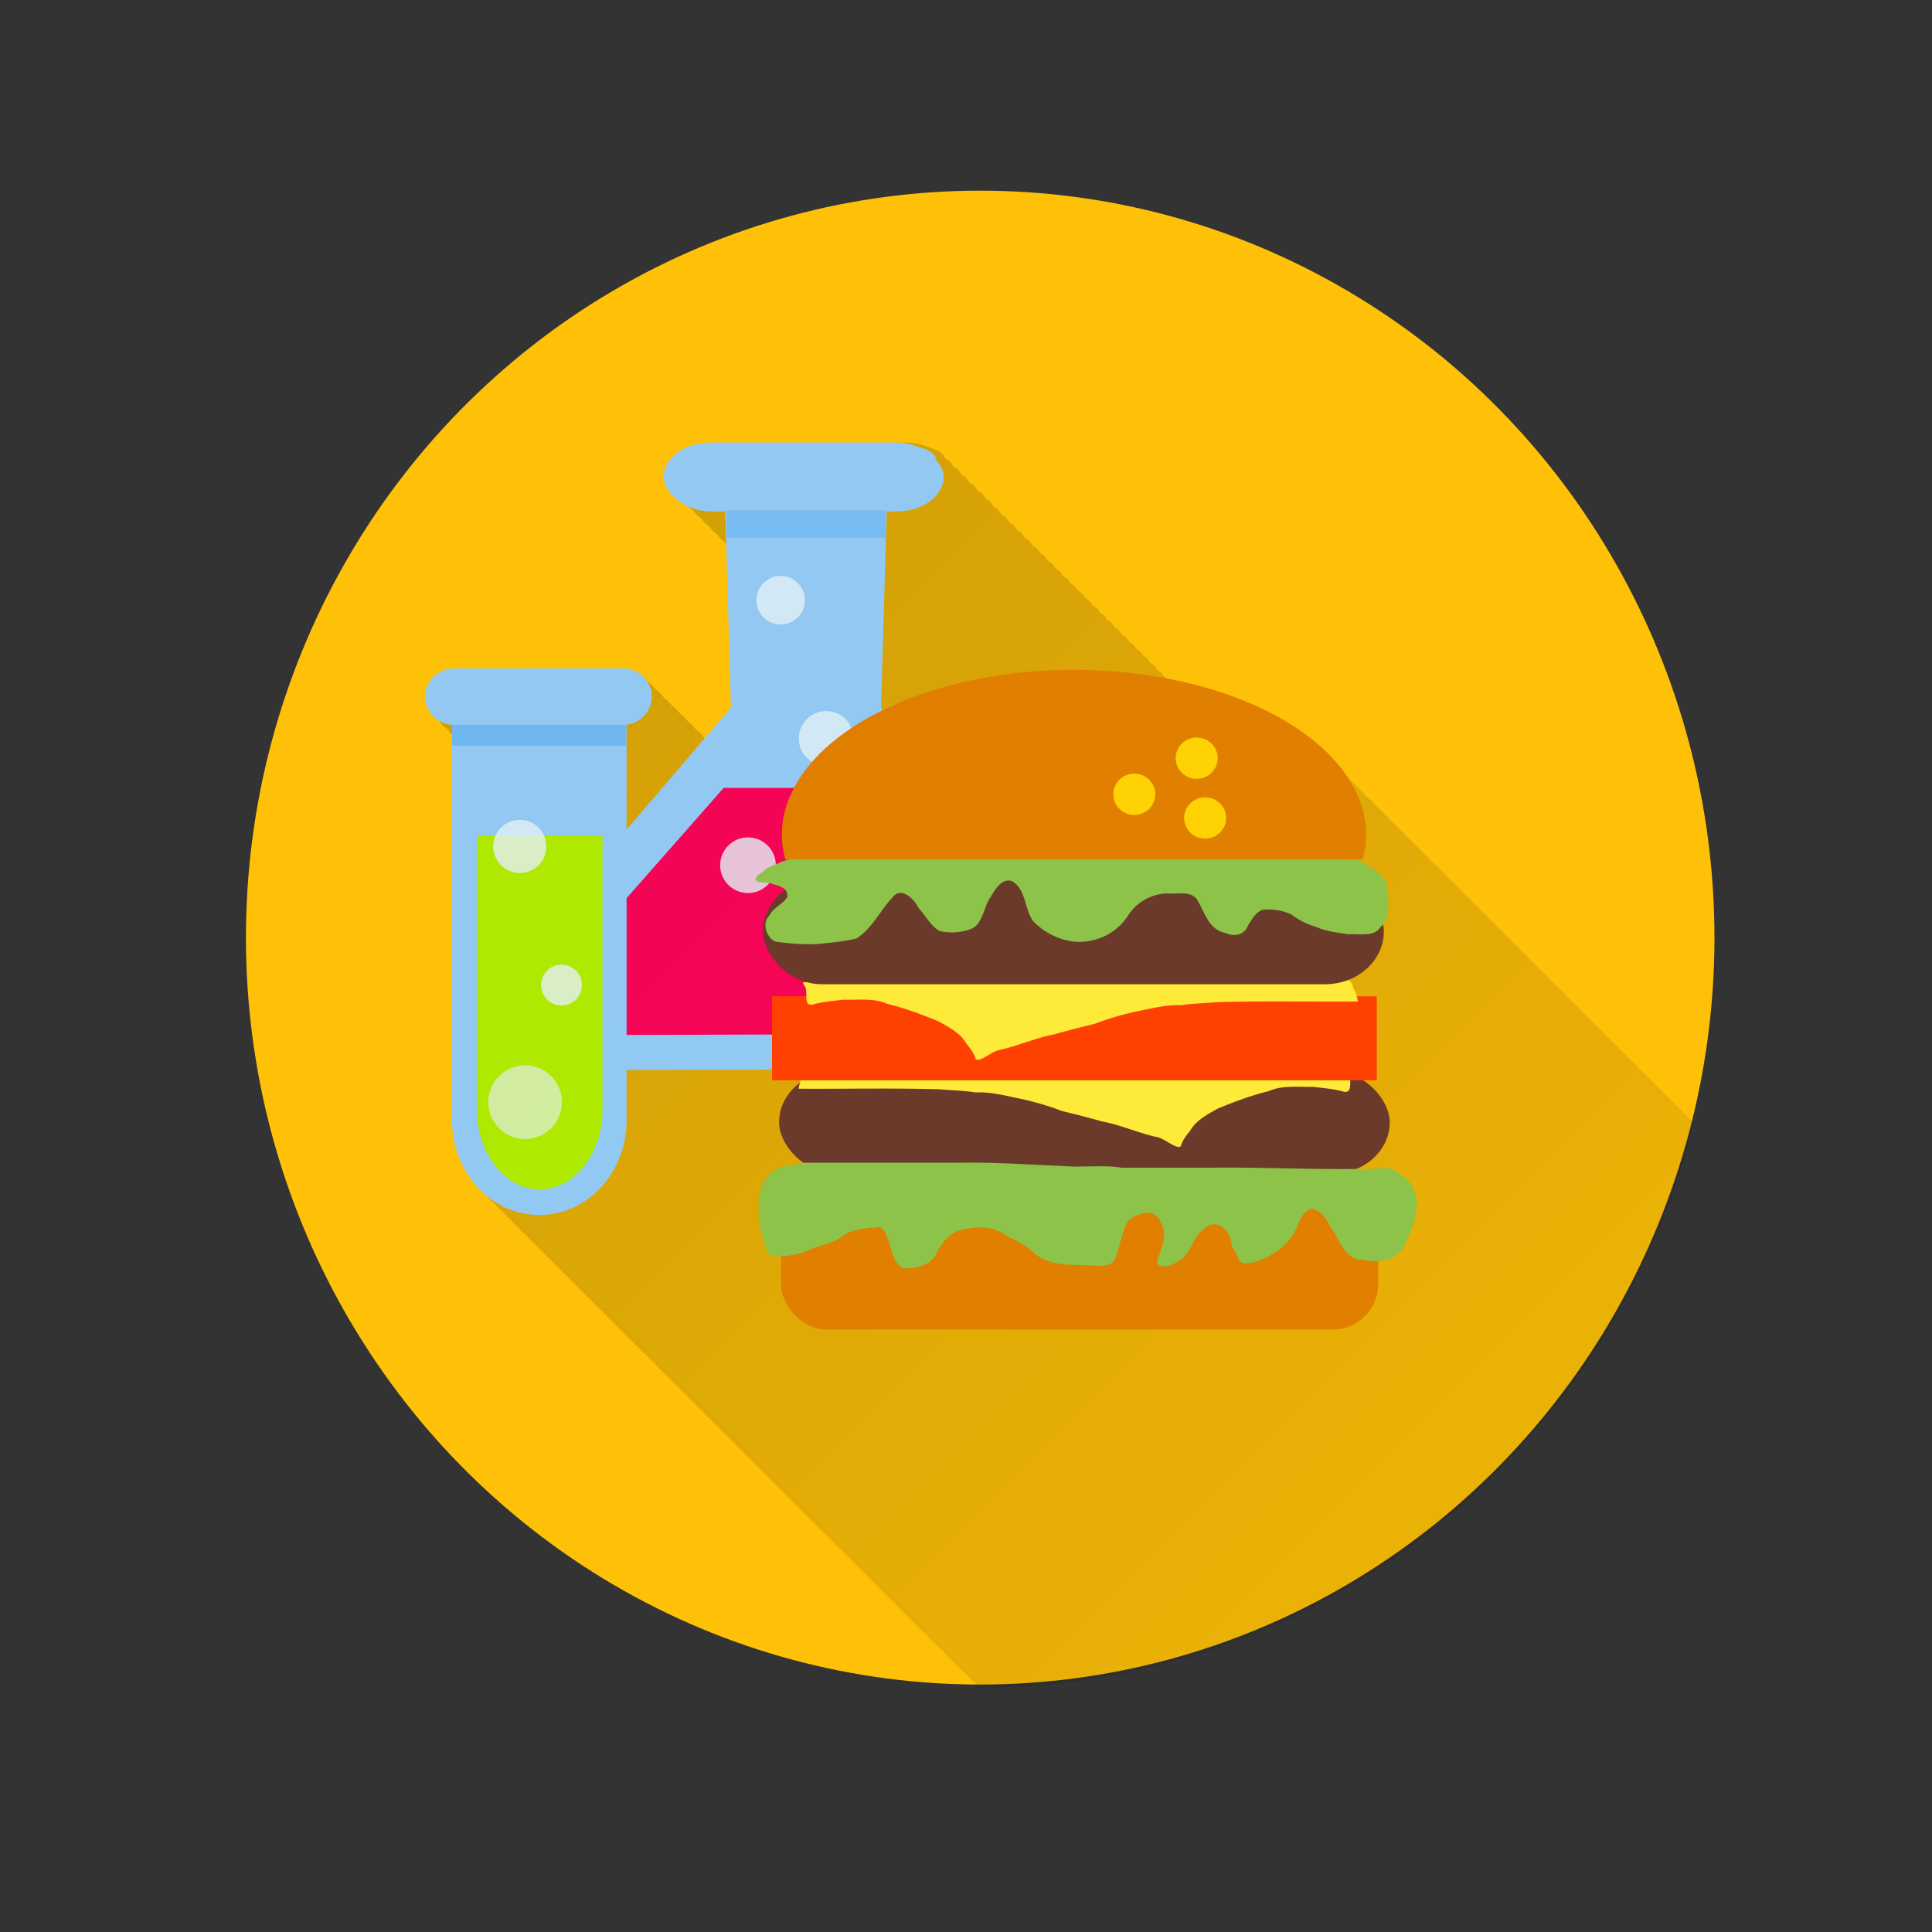 <svg xmlns="http://www.w3.org/2000/svg" xmlns:xlink="http://www.w3.org/1999/xlink" width="144" height="144" viewBox="0 0 38.1 38.1"><rect x="0" y="0" width="38.1" height="38.1" fill="#333333" stroke="none"/><defs><linearGradient id="a"><stop offset="0"/><stop offset="1" stop-opacity="0"/></linearGradient><linearGradient xlink:href="#a" id="b" gradientUnits="userSpaceOnUse" gradientTransform="matrix(.09 0 0 .09 118.27 273.1)" x1="-850.85" y1="-2573.88" x2="489.05" y2="-1233.98"/></defs><g transform="translate(-37.17 -207.02)"><ellipse cx="56.5" cy="225.51" rx="14.48" ry="14.73" fill="#ffc107"/><path d="M67.4 32.94l-13.97.01c-1.94 0-3.5 1.15-3.5 2.58 0 .71.38 1.36 1 1.82.17.22.37.43.61.6.16.22.36.42.6.6.16.22.36.42.6.6.16.22.36.42.59.59.16.22.36.42.59.59.16.22.36.41.59.59l.12.15.34 11.74-2.13 2.49a2.13 2.13 0 00-.43-.39 2.13 2.13 0 00-.59-.58 2.12 2.12 0 00-.59-.59 2.13 2.13 0 00-.59-.59 2.12 2.12 0 00-.6-.59 2.13 2.13 0 00-.6-.6 2.13 2.13 0 00-.6-.6 2.12 2.12 0 00-.6-.6 2.16 2.16 0 00-1.8-.96H33.88c-1.2 0-2.15.94-2.15 2.1 0 .73.37 1.37.94 1.74.15.24.36.45.6.6.12.2.28.36.45.5V83.43c0 2.22.94 4.2 2.42 5.49.19.21.39.41.6.6.19.21.39.42.6.6.19.21.38.41.6.6.18.2.38.4.59.6.18.2.38.4.6.58.18.2.37.4.58.59.18.2.38.4.58.58.19.2.38.4.59.58.18.2.37.4.58.58.18.2.37.4.57.57.18.2.37.4.57.58.18.2.37.39.57.57.18.2.37.39.57.56.18.2.36.39.56.56.18.2.37.39.57.56.17.2.36.39.55.56.18.2.36.38.56.56.17.2.36.38.55.55.17.19.35.37.55.54.17.2.35.38.54.55.17.19.36.37.55.54.17.19.35.37.54.54.16.19.34.37.53.54.17.18.35.36.54.53.16.19.34.36.53.53.16.18.34.36.52.53.17.18.35.36.53.52.16.18.34.36.52.52.16.18.34.35.52.52.16.18.33.35.51.51.17.18.34.35.52.51.16.18.33.35.5.51.17.18.34.35.51.5.16.18.33.35.5.51.16.18.33.34.5.5l.5.5c.16.17.32.33.5.49.15.17.32.34.49.49.15.17.32.33.49.49.15.17.31.33.48.48.16.17.31.33.48.48.16.17.31.33.48.48.15.17.31.32.48.47.15.17.3.33.47.48.15.16.3.32.47.47.15.16.3.31.47.46.14.16.3.32.46.47l.46.45c.15.16.3.32.46.46.14.16.3.31.45.45l.46.46.44.44c.14.16.3.3.45.45l.44.44.44.44c.14.15.28.3.44.43.13.15.28.3.43.44l.43.43c.14.15.28.29.43.42.13.15.28.3.42.43l.42.42.42.42.42.41c.13.15.27.28.41.41l.41.41c.13.14.26.28.4.4.13.15.27.28.41.41l.4.4.4.4c.12.13.25.26.4.39.12.14.25.27.38.39l.4.39c.12.13.24.26.38.38l.38.38.25.25a54.73 55.7 0 00.25.02 54.73 55.7 0 0052.97-42l-.38-.38-.45-.45-.45-.45c-.15-.16-.3-.31-.47-.46-.14-.16-.3-.31-.46-.46l-.46-.46c-.15-.16-.3-.32-.47-.47l-.46-.47-.48-.47c-.15-.17-.31-.32-.48-.48l-.48-.48-.48-.48a13.4 13.4 0 00-.48-.48c-.16-.17-.32-.33-.5-.49-.15-.17-.31-.33-.49-.5l-.5-.49a13.3 13.3 0 00-.49-.49l-.5-.5c-.16-.17-.32-.34-.5-.5l-.5-.5c-.17-.18-.33-.35-.51-.51-.17-.18-.34-.35-.52-.51l-.5-.52a13.3 13.3 0 00-.53-.51c-.16-.18-.34-.35-.52-.53l-.52-.52-.53-.52-.53-.53-.53-.53-.54-.54a13 13 0 00-.54-.54l-.54-.54-.55-.54a12.9 12.9 0 00-.55-.55c-.17-.19-.36-.37-.55-.55-.17-.19-.36-.37-.55-.56l-.56-.55c-.18-.2-.37-.38-.56-.56-.18-.2-.37-.38-.57-.56-.17-.2-.36-.38-.56-.57-.18-.2-.37-.38-.57-.57-.18-.2-.38-.38-.58-.57-.18-.2-.37-.39-.57-.58-.18-.2-.38-.38-.58-.57-.18-.2-.38-.4-.58-.58-.19-.2-.38-.4-.59-.59-.18-.2-.38-.4-.58-.58l-.6-.6c-.18-.2-.38-.4-.59-.59l-.6-.6-.6-.6-.66-.65a21.89 12.38 0 00-11.84-5.78 1.45 1.45 0 00-.26-.17 1.05 1.05 0 00-.52-.51c-.09-.23-.28-.4-.52-.52-.09-.23-.28-.4-.53-.53-.08-.22-.28-.4-.52-.52-.1-.23-.29-.4-.54-.53-.08-.23-.28-.4-.53-.53-.09-.24-.29-.4-.54-.54-.08-.23-.28-.4-.54-.54-.08-.23-.28-.4-.54-.54-.09-.23-.29-.41-.55-.54-.08-.24-.29-.42-.54-.55-.1-.24-.3-.42-.56-.55-.09-.24-.29-.42-.55-.55v-.01c-.1-.24-.3-.42-.56-.55v-.01c-.1-.24-.3-.41-.56-.55v-.01c-.1-.24-.3-.42-.56-.55l-.01-.01c-.1-.24-.3-.42-.56-.55l-.01-.02c-.09-.24-.3-.42-.56-.55l-.01-.02c-.09-.24-.3-.42-.56-.55l-.02-.03c-.08-.24-.29-.41-.55-.54l-.03-.03c-.08-.24-.29-.42-.55-.55l-.03-.03c-.08-.24-.29-.42-.55-.55l-.03-.03c-.09-.24-.3-.42-.56-.55 0-.02-.02-.03-.03-.04-.08-.24-.29-.42-.55-.55l-.03-.04c-.09-.24-.3-.42-.56-.55l-.04-.04c-.08-.24-.3-.42-.56-.55l-.03-.04c-.09-.24-.3-.42-.56-.56l-.04-.04c-.09-.24-.3-.42-.56-.55a1.44 1.44 0 01-.04-.05c-.09-.24-.3-.42-.56-.56l-.05-.04c-.12-.36-.5-.58-.95-.72a4.43 4.43 0 00-1.97-.44z" transform="matrix(.265 0 0 .265 37.17 207.02)" opacity=".18" fill="url(#b)"/><g opacity=".97"><g transform="matrix(.09 0 0 .09 27.05 217.32)"><g transform="translate(200.93 -25.18)"><path d="M67.68 8.3c-2.16 0-18.74.43 2.74 14.27l1.26 43.21-49.37 57.68s-20.73 22 5.3 21.82l53.26-.17h14.51l53.25.17c26.04.18 5.3-21.82 5.3-21.82l-49.36-57.68 1.26-43.2C128.74 7.8 108.34 8.3 108.34 8.3l-12.43.04v-.01H80.3l-12.4-.03h-.23z" fill="#90caf9"/><path d="M70.08 83.38l-33.05 37.54s-16.24 16.75 4.16 16.61l41.7-.12h11.38l41.71.12c20.4.14 4.16-16.61 4.16-16.61l-33.05-37.54z" fill="#f50057"/><circle cx="102.8" cy="112.81" r="11.03" fill="#e3f2fd" fill-opacity=".81"/><circle cx="75.41" cy="100.32" r="6.1" fill="#e3f2fd" fill-opacity=".81"/><circle cx="82.57" cy="42.25" r="5.32" fill="#e3f2fd" fill-opacity=".81"/><circle cx="92.54" cy="72.54" r="6" fill="#e3f2fd" fill-opacity=".81"/><rect width="61.36" height="15.1" x="56.92" y="7.7" ry="10.25" fill="#90caf9"/></g><rect ry="1.26" rx="0" y="-2.61" x="271.69" height="6.02" width="34.84" fill="#6bb8f7" fill-opacity=".78"/></g><g transform="matrix(.09 0 0 .09 91.75 227.12)"><rect rx="12.68" y="11.28" x="-435.73" height="22.6" width="133.8" fill="#68362b"/><rect rx="10" y="39.03" x="-435.32" height="28.96" width="130.88" fill="#e07d00"/><path d="M-432.34 32c-2.32-.17-3.99.65-5.69 2.16-2.7 2.96-2.22 7.31-2.03 11.1.74 1.94 1.1 4.34 1.9 6.09 2.35 1.1 5.66.38 8.25-.4 2.4-1.3 5.53-1.67 7.72-3.12 1.83-1.72 4.98-2.01 7.6-2.17 2-.65 2.28 2.03 2.95 3.12.55 2.18 1.12 4.85 3.25 5.82 2.76.04 5.94-.65 7.18-3.39 1.29-2.43 3.12-4.8 5.95-5.14 2.87-.73 6.42-.66 8.94 1.08 2.62 1.56 4.63 2.19 6.76 4.33 3.31 2.65 7.73 2.29 11.78 2.44 1.78.18 5.08.45 5.68-1.49 1.05-2.61 1.4-5.36 2.57-7.85 1.26-1.66 4.33-2.63 5.9-1.9 1.31.81 1.82 2.22 2.23 3.8.23 1.98-.58 3.86-1.09 5.27-1.67 3.3 2.23 2.67 4.06 1.36 3-1.38 3.11-5.27 5.69-7.04 2.82-2.96 6.18.43 6.22 3.79 1.31 1.3 1.17 3.78 3.12 3.65 3.71-.29 7.87-2.83 10.15-6.09 1.14-1.43 1.7-5.15 4.2-5.95 3.13.8 3.47 3.42 5.14 5.55 1.32 2.52 2.89 5.88 6.22 5.68 3.42.84 7.82.08 9.2-3.65 1.36-2.83 2.44-5.25 2.44-8.42a7.26 7.26 0 00-3.65-6.74c-2.31-2.24-6.03-.74-9.13-1.09-10.89.15-21.73-.42-32.62-.27h-19.16c-4.33-.7-8.86.04-13.26-.4-7.46-.28-14.9-.84-22.38-.68h-34.06" fill="#8bc34a"/><path d="M-310.45 12.24c-.38 1.34.42 4-1.5 3.65-2.17-.65-4.36-.75-6.63-1.08-3.36.1-6.79-.43-9.88.95-3.78.92-7.45 2.29-11.1 3.79-2.26 1.28-4.76 2.53-6.09 4.87-.8.95-1.78 2.23-2.03 3.38-1 .89-3.61-1.86-5.54-2.03-4.03-.96-7.77-2.63-11.78-3.38-3.04-.89-6.07-1.62-8.8-2.3a62.14 62.14 0 00-9.88-2.84c-3-.64-5.96-1.36-9.07-1.22-2.4-.41-5.22-.44-7.8-.68-10.26-.3-20.6-.06-30.9-.13a8.18 8.18 0 011.08-3.12c.23-1.35.96-1.93 2.47-1.62 3.55.14 7.08.54 10.75.4h38.61c4.1.32 8.32 0 12.43.28 5.64-.09 11.36.17 16.95-.14 5.37-.51 10.95-.17 16.43-.27 7.33.06 14.76-.14 22 .13-.01-.03.78.24.95.14" fill="#ffeb3b"/><path fill="#ff3d00" d="M-437.28-5.03h132.51v18.41h-132.51z"/><path d="M-429.9-6.85c.37 1.34-.43 4 1.48 3.65 2.18-.65 4.36-.75 6.63-1.08 3.37.1 6.8-.43 9.88.95 3.79.91 7.46 2.29 11.1 3.79 2.27 1.28 4.76 2.53 6.1 4.87.8.95 1.78 2.23 2.02 3.38 1 .89 3.62-1.86 5.55-2.03 4.03-.96 7.76-2.63 11.78-3.38 3.04-.89 6.07-1.62 8.8-2.3a62.14 62.14 0 019.88-2.85c3-.63 5.96-1.35 9.07-1.21 2.39-.41 5.22-.44 7.8-.68 10.26-.3 20.6-.06 30.9-.14a8.18 8.18 0 00-1.08-3.1c-.23-1.36-.96-1.94-2.47-1.63-3.56.14-7.08.54-10.75.4h-38.62c-4.1.32-8.3 0-12.42.27-5.64-.08-11.36.18-16.95-.13-5.38-.51-10.96-.17-16.43-.27-7.33.06-14.77-.14-22 .13.01-.03-.78.24-.95.14" fill="#ffeb3b"/><rect rx="12.89" y="-30.81" x="-439.25" height="23.14" width="136.03" fill="#68362b"/><path d="M-308.76-35c1.48 1.27 2.57 1.55 4.2 2.84 1.57.96 2.1 2.47 2.16 4.33.27 2.74.47 5.93-1.62 7.71-1.36 2.16-4.63 1.35-7.04 1.5-2.38-.4-4.87-.63-7.04-1.63a17.24 17.24 0 01-5.41-2.71 11.9 11.9 0 00-5.6-1.08c-1.92-.05-2.96 2.2-3.84 3.4-.75 2.11-2.92 2.69-4.9 1.74-3.85-.7-4.58-4.61-6.37-7.44-1.48-1.86-4.4-1.03-6.63-1.22a10.52 10.52 0 00-8.26 4.6 12.61 12.61 0 01-7.98 5.68c-4.62 1.14-9.64-.8-12.91-4.15-2.03-2.65-1.54-6.97-4.69-8.84-2.53-.78-4 2.43-5.14 4.2-1.16 2.15-1.5 5.54-4.06 6.36a12.1 12.1 0 01-6.55.41c-1.82-.82-3.16-3.32-4.69-5.01-.96-1.96-3.8-4.9-5.68-2.44-2.78 2.87-4.56 6.95-7.99 9.07-2.8.66-5.82.93-8.8 1.22a48.6 48.6 0 01-9-.57c-1.97-.96-2.93-4.06-1.28-5.66.85-1.76 3.32-2.82 3.92-4.06.3-1.86-1.48-2.44-3.11-2.84-1.08-.63-4.2-.02-3.79-1.36.5-.79 1.37-1.04 1.84-1.63 1.24-.98 2.27-1.17 3.71-1.88 4-1.18 7.3-4.04 11.1-5.69 3.83-2.27 8.26-2.64 12.59-2.98 5.97.13 11.99-.27 17.93.26 4.92.57 9.79 1.41 14.68 2.14 3.68.5 8.09.9 11.33 1.26 5.7.41 11.22 1.68 16.83 2.43 4.52.17 8.88 1.05 13.45.95 3.18.04 6.34.02 9.48-.4 1.04-.48 4.3-.71 6.32-.95 2.6-.02 5.41 0 7.56.81 1.76.2 3.65.41 4.46 1.55.03-.36.4 1.03.82.07z" fill="#8bc34a"/><path d="M-371.11-76.56a64.02 36.2 0 00-64.02 36.2 64.02 36.2 0 00.76 5.35h126.5a64.02 36.2 0 00.78-5.34 64.02 36.2 0 00-64.02-36.2z" fill="#e07d00"/><ellipse ry="4.53" rx="4.6" cy="-57.2" cx="-344.23" fill="#ffd303"/><ellipse ry="4.53" rx="4.6" cy="-49.29" cx="-357.9" fill="#ffd303"/><ellipse ry="4.53" rx="4.6" cy="-44.1" cx="-342.38" fill="#ffd303"/></g><g transform="translate(50.74 219.52) scale(.114)"><path d="M-40.49 5.97c-2.77 0-5 2.18-5 4.89 0 2.59 2.04 4.69 4.65 4.87v68.4c0 9.08 6.73 16.4 15.1 16.4 8.36 0 15.1-7.32 15.1-16.4V15.7a4.91 4.91 0 004.35-4.84c0-2.71-2.23-4.9-5-4.9z" fill="#90caf9"/><path d="M-36.55 34.9v47.34c0 7.68 4.85 13.86 10.87 13.86s10.87-6.18 10.87-13.86V34.91z" fill="#aeea00"/><rect ry="3.6" rx="0" y="15.73" x="-40.84" height="3.6" width="30.1" fill="#64b5f6" fill-opacity=".84"/><circle r="6.38" cy="81.01" cx="-28.2" fill="#e3f2fd" fill-opacity=".65"/><circle r="3.54" cy="60.75" cx="-21.9" fill="#e3f2fd" fill-opacity=".81"/><circle r="4.6" cy="36.77" cx="-29.12" fill="#e3f2fd" fill-opacity=".81"/></g></g></g></svg>
